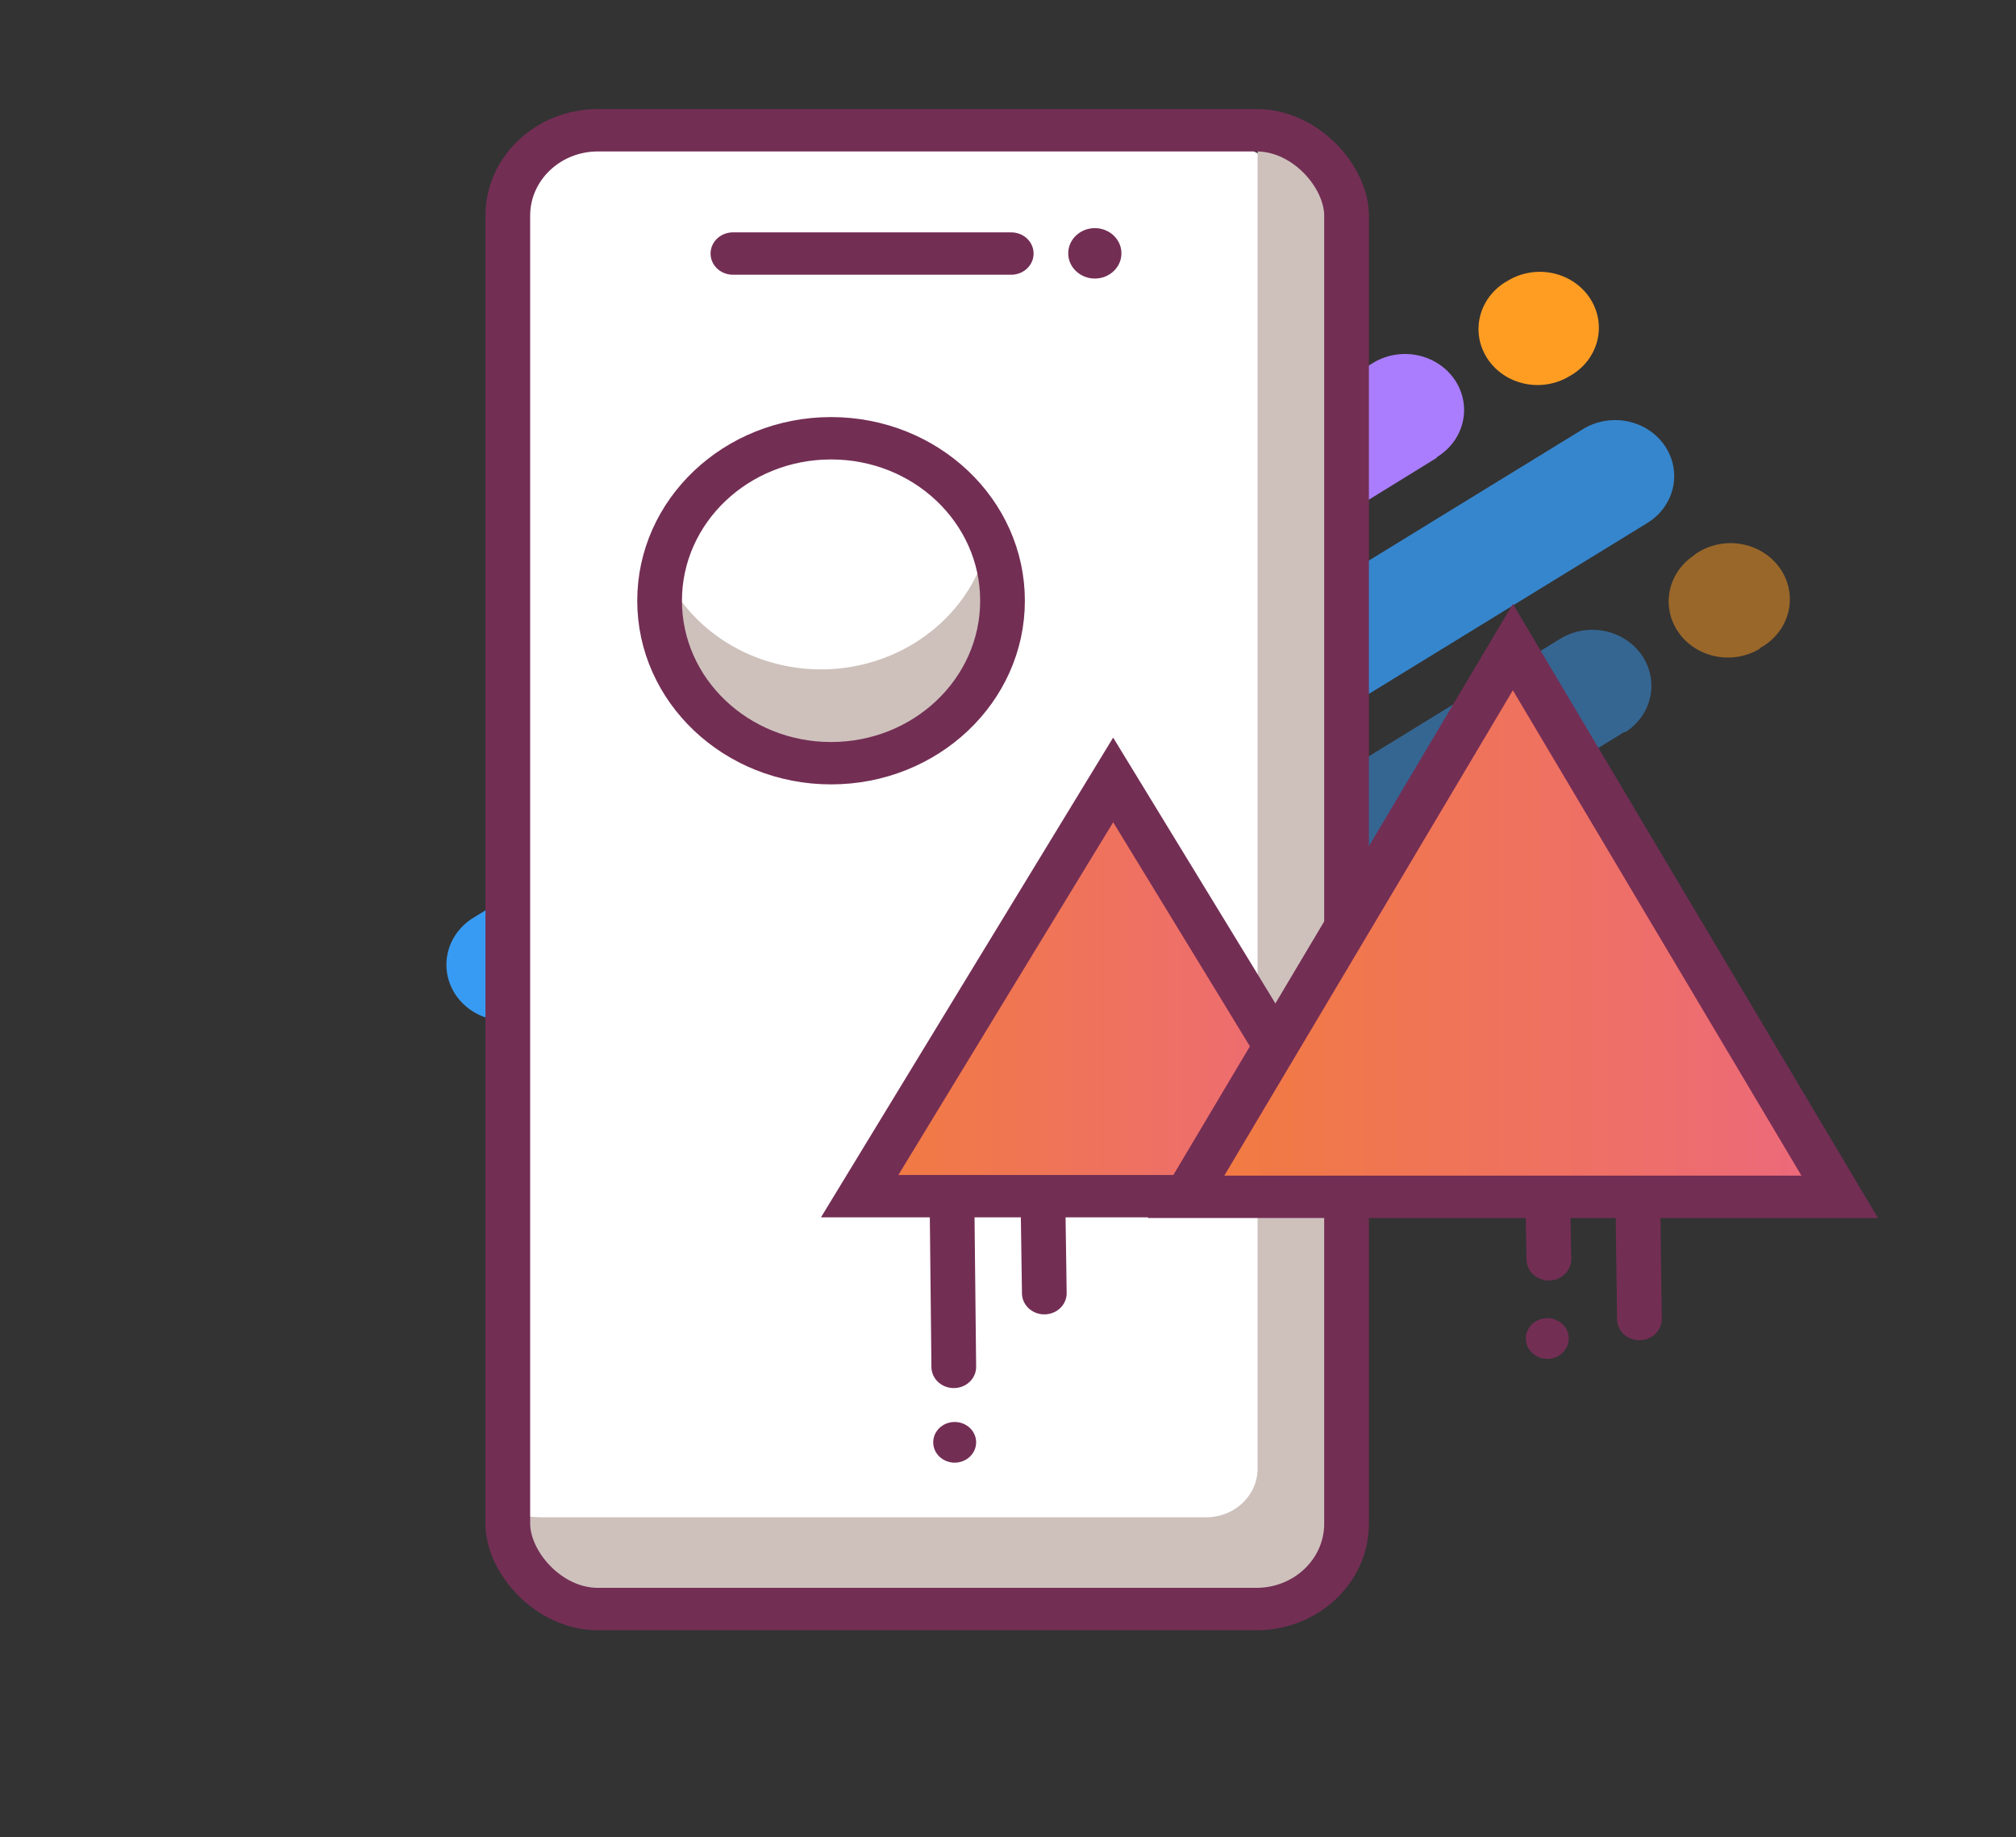 <?xml version="1.0" encoding="UTF-8" standalone="no"?>
<svg
   xmlns:dc="http://purl.org/dc/elements/1.1/"
   xmlns:cc="http://creativecommons.org/ns#"
   xmlns:rdf="http://www.w3.org/1999/02/22-rdf-syntax-ns#"
   xmlns:svg="http://www.w3.org/2000/svg"
   xmlns="http://www.w3.org/2000/svg"
   xmlns:xlink="http://www.w3.org/1999/xlink"
   xmlns:sodipodi="http://sodipodi.sourceforge.net/DTD/sodipodi-0.dtd"
   xmlns:inkscape="http://www.inkscape.org/namespaces/inkscape"
   viewBox="0 0 73.95 67.39"
   version="1.1"
   id="svg68"
   sodipodi:docname="slide3.svg"
   inkscape:version="1.0.1 (3bc2e813f5, 2020-09-07)">
  <rect x="0" y="0" width="73.95" height="67.39" fill="#333333" stroke="none"/>
  <sodipodi:namedview
     pagecolor="#ffffff"
     bordercolor="#666666"
     borderopacity="1"
     objecttolerance="10"
     gridtolerance="10"
     guidetolerance="10"
     inkscape:pageopacity="0"
     inkscape:pageshadow="2"
     inkscape:window-width="1479"
     inkscape:window-height="827"
     id="namedview70"
     showgrid="false"
     inkscape:zoom="4.7625505"
     inkscape:cx="10.236788"
     inkscape:cy="22.987551"
     inkscape:window-x="0"
     inkscape:window-y="0"
     inkscape:window-maximized="0"
     inkscape:current-layer="Layer_2" />
  <defs
     id="defs10">
    <style
       id="style2">.cls-1,.cls-4,.cls-6{fill:#389bf3;}.cls-1,.cls-2{opacity:0.8;}.cls-2,.cls-5,.cls-8{fill:#ff9d23;}.cls-3,.cls-7{fill:#aa7dff;}.cls-6,.cls-7,.cls-8{opacity:0.5;}.cls-9{fill:#fff;}.cls-10,.cls-11{fill:#cec1bc;}.cls-11,.cls-15,.cls-16,.cls-17{fill-rule:evenodd;}.cls-12,.cls-13,.cls-16{fill:none;stroke:#732e54;stroke-miterlimit:10;stroke-width:2px;}.cls-13{stroke-linecap:round;}.cls-14{fill:#732e54;}.cls-15{fill:url(#lukaszadam_gradient);}.cls-17{fill:url(#lukaszadam_gradient-2);}</style>
    <linearGradient
       id="lukaszadam_gradient"
       x1="18.02"
       y1="41.61"
       x2="40.71"
       y2="41.61"
       gradientUnits="userSpaceOnUse">
      <stop
         offset="0.04"
         stop-color="#f27b40"
         id="stop4" />
      <stop
         offset="1"
         stop-color="#ec697d"
         id="stop6" />
    </linearGradient>
    <linearGradient
       id="lukaszadam_gradient-2"
       x1="32.85"
       y1="38.63"
       x2="62.1"
       y2="38.63"
       xlink:href="#lukaszadam_gradient" />
    <linearGradient
       inkscape:collect="always"
       xlink:href="#lukaszadam_gradient"
       id="linearGradient897"
       gradientUnits="userSpaceOnUse"
       x1="18.02"
       y1="41.61"
       x2="40.71"
       y2="41.61" />
  </defs>
  <title
     id="title12">Asset 25</title>
  <g
     id="Layer_2"
     data-name="Layer 2"
     transform="matrix(0.82,0,0,0.777,16.364,1.483)">
    <g
       id="Layer_1-2"
       data-name="Layer 1"
       transform="translate(0,3.241)">
      <path
         class="cls-1"
         d="m 53.75,19.53 -20.07,13 A 2.642,2.642 0 1 1 30.8,28.1 l 20.07,-13 a 2.642,2.642 0 0 1 2.88,4.43 z"
         id="path14" />
      <path
         class="cls-2"
         d="M 26.93,37 13.51,45.69 A 2.642,2.642 0 1 1 10.63,41.26 L 24.05,32.54 A 2.655,2.655 0 0 1 26.93,37 Z"
         id="path16" />
      <path
         class="cls-3"
         d="M 44.32,16.46 24.26,29.51 A 2.642,2.642 0 1 1 21.38,25.08 L 41.44,12 a 2.642,2.642 0 1 1 2.88,4.43 z"
         id="path18" />
      <path
         class="cls-4"
         d="M 17.5,33.9 4.08,42.62 A 2.642,2.642 0 0 1 1.2,38.19 l 13.42,-8.72 a 2.642,2.642 0 1 1 2.88,4.43 z"
         id="path20" />
      <path
         class="cls-5"
         d="m 50.38,12.53 -0.13,0.08 A 2.642,2.642 0 0 1 47.37,8.18 L 47.5,8.1 a 2.642,2.642 0 0 1 2.88,4.43 z"
         id="path22" />
      <path
         class="cls-6"
         d="m 52.73,29.39 -20.07,13 A 2.65,2.65 0 1 1 29.78,38 L 49.85,25 a 2.642,2.642 0 0 1 2.88,4.43 z"
         id="path24" />
      <path
         class="cls-7"
         d="M 25.91,46.83 12.49,55.55 A 2.642,2.642 0 1 1 9.61,51.12 L 23,42.39 a 2.65,2.65 0 0 1 2.88,4.44 z"
         id="path26" />
      <path
         class="cls-8"
         d="m 58.78,25.46 -0.12,0.08 A 2.65,2.65 0 0 1 55.78,21.1 L 55.9,21 a 2.65,2.65 0 1 1 2.88,4.44 z"
         id="path28" />
      <rect
         class="cls-9"
         x="2.05"
         y="1.36"
         width="37.52"
         height="69.81"
         rx="5.9"
         id="rect30" />
      <path
         class="cls-10"
         d="m 39.63,5.5 v 62 a 2.3,2.3 0 0 1 -2.3,2.3 L 6.71,70.89 c -2.38,0 -3.48,-2.63 -4.26,-4.75 a 5.48,5.48 0 0 0 1.91,0.34 H 34 a 2.3,2.3 0 0 0 2.3,-2.3 v -62 A 5.43,5.43 0 0 0 36,0.31 5.52,5.52 0 0 1 39.63,5.5 Z"
         id="path32" />
      <circle
         class="cls-9"
         cx="16.52"
         cy="22.51"
         r="7.67"
         id="circle34" />
      <path
         class="cls-11"
         d="m 24.43,22.76 a 7.67,7.67 0 0 1 -15.34,0 6.79,6.79 0 0 1 0.27,-2 7.67,7.67 0 0 0 14.82,0 7.55,7.55 0 0 1 0.25,2 z"
         id="path36" />
      <circle
         class="cls-12"
         cx="17.22"
         cy="23.21"
         r="7.67"
         id="circle38" />
      <rect
         class="cls-12"
         x="2.76"
         y="1"
         width="37.52"
         height="69.81"
         rx="4.03"
         id="rect40" />
      <line
         class="cls-13"
         x1="12.83"
         y1="6.82"
         x2="25.28"
         y2="6.82"
         id="line42" />
      <circle
         class="cls-14"
         cx="29.02"
         cy="6.81"
         r="1.19"
         id="circle44" />
      <line
         class="cls-13"
         x1="22.58"
         y1="46.54"
         x2="22.71"
         y2="59.38"
         id="line46" />
      <line
         class="cls-13"
         x1="26.63"
         y1="46.54"
         x2="26.76"
         y2="55.9"
         id="line48" />
      <circle
         class="cls-14"
         cx="22.75"
         cy="62.94"
         r="0.96"
         id="circle50" />
      <line
         class="cls-13"
         x1="49.2"
         y1="46.54"
         x2="49.33"
         y2="54.3"
         id="line52" />
      <line
         class="cls-13"
         x1="53.25"
         y1="46.54"
         x2="53.38"
         y2="57.12"
         id="line54" />
      <circle
         class="cls-14"
         cx="49.26"
         cy="58.04"
         r="0.96"
         id="circle56" />
      <polygon
         class="cls-15"
         points="29.36,51.44 18.02,51.44 23.69,41.61 29.36,31.79 35.04,41.61 40.71,51.44 "
         id="polygon58"
         style="fill:url(#linearGradient897)" />
      <polygon
         class="cls-16"
         points="29.84,51.32 18.5,51.32 24.17,41.49 29.84,31.67 35.52,41.49 41.19,51.32 "
         id="polygon60" />
      <polygon
         class="cls-17"
         points="47.48,51.61 32.85,51.61 40.16,38.63 47.48,25.66 54.78,38.63 62.09,51.61 "
         id="polygon62"
         style="fill:url(#lukaszadam_gradient-2)" />
      <polygon
         class="cls-16"
         points="47.72,51.35 33.1,51.35 40.41,38.38 47.72,25.4 55.03,38.38 62.34,51.35 "
         id="polygon64" />
    </g>
  </g>
</svg>
